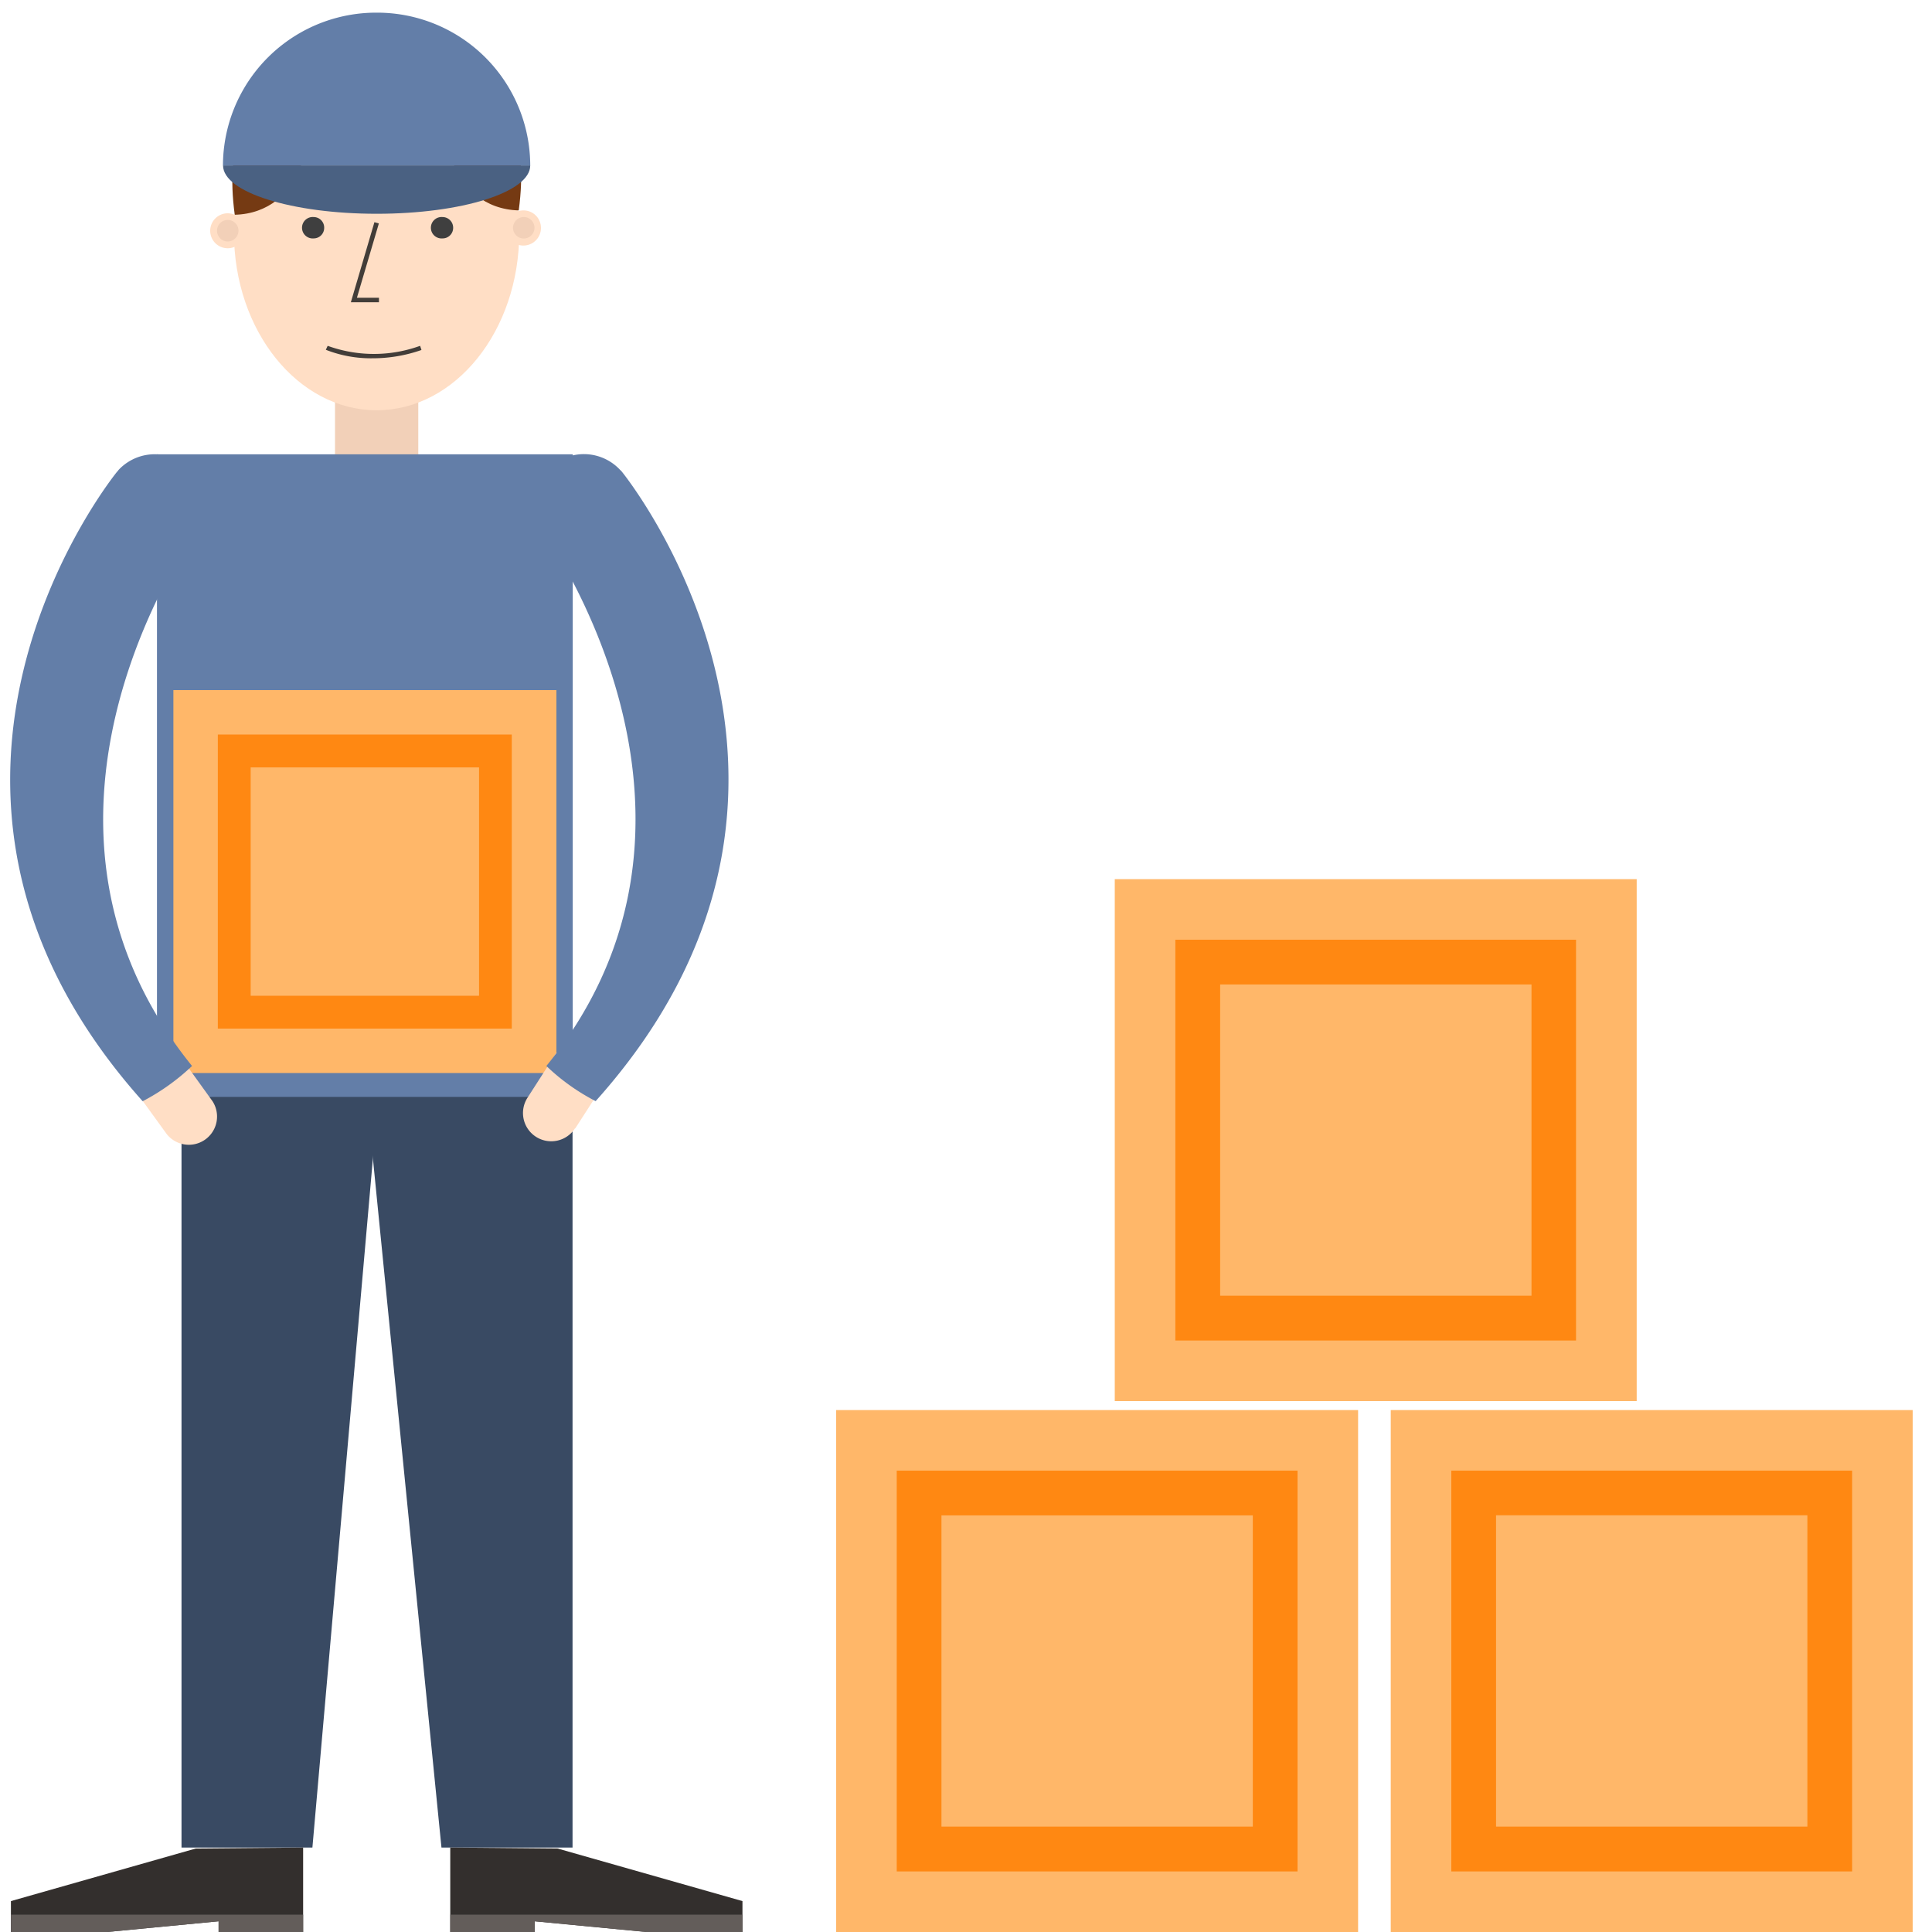 <svg id="Layer_1" data-name="Layer 1" xmlns="http://www.w3.org/2000/svg" width="200" height="200" viewBox="0 0 200 200"><defs><style>.cls-1{fill:none;}.cls-2{fill:#f2d0b8;}.cls-3{fill:#394a63;}.cls-4{fill:#ffdec5;}.cls-5{fill:#753a13;}.cls-6{fill:#3f3f3f;}.cls-7{fill:#423d39;}.cls-8{fill:#637ea8;}.cls-9{fill:#332f2d;}.cls-10{fill:#635d5a;}.cls-11{fill:#ffb769;}.cls-12{fill:#ff8812;}.cls-13{fill:#4a6182;}</style></defs><title>img-no-shipments</title><rect class="cls-1" width="200" height="200"/><rect class="cls-2" x="34.68" y="38.78" width="8.62" height="8.86"/><polygon class="cls-3" points="32.34 191.26 18.79 191.26 18.79 107.54 39.69 107.54 32.34 191.26"/><polygon class="cls-3" points="59.27 191.26 45.7 191.26 37.37 107.54 59.27 107.54 59.27 191.26"/><path class="cls-4" d="M53.75,24.09c0,10.15-6.61,18.38-14.76,18.38S24.22,34.24,24.22,24.09,30.84,5.71,39,5.71,53.75,13.93,53.75,24.09Z"/><path class="cls-5" d="M24.3,22.23c7-.15,9.4-8.89,5.38-12.53C25.45,10.92,23.28,14.64,24.3,22.23Z"/><path class="cls-5" d="M53.7,21.78c-7-.17-9.4-8.91-5.37-12.56C52.55,10.46,54.72,14.17,53.7,21.78Z"/><path class="cls-6" d="M33.56,23.58a1.09,1.09,0,0,1-1.08,1.1,1.11,1.11,0,1,1,0-2.21A1.09,1.09,0,0,1,33.56,23.58Z"/><path class="cls-6" d="M46.91,23.58a1.09,1.09,0,0,1-1.09,1.1,1.11,1.11,0,1,1,0-2.21A1.1,1.1,0,0,1,46.91,23.58Z"/><rect class="cls-6" x="43.74" y="20.4" width="4.14" height="0.72"/><rect class="cls-6" x="30.4" y="20.4" width="4.13" height="0.72"/><path class="cls-4" d="M25.38,23.88a1.81,1.81,0,1,1-1.81-1.8A1.82,1.82,0,0,1,25.38,23.88Z"/><path class="cls-4" d="M56,23.58a1.82,1.82,0,1,1-1.81-1.8A1.81,1.81,0,0,1,56,23.58Z"/><path class="cls-2" d="M55.33,23.58a1.11,1.11,0,0,1-2.22,0,1.11,1.11,0,0,1,2.22,0Z"/><path class="cls-2" d="M24.69,23.88A1.13,1.13,0,0,1,23.57,25a1.11,1.11,0,0,1-1.1-1.13,1.1,1.1,0,0,1,1.1-1.1A1.11,1.11,0,0,1,24.69,23.88Z"/><polygon class="cls-7" points="39.23 31.29 36.32 31.29 38.76 23 39.22 23.13 36.95 30.82 39.23 30.82 39.23 31.29"/><rect class="cls-8" x="16.25" y="47.03" width="43.04" height="66.52"/><polygon class="cls-9" points="1.13 200 11.07 200 22.63 198.89 22.63 200 31.38 200 31.38 191.26 20.26 191.36 1.13 196.8 1.13 200"/><polygon class="cls-10" points="1.13 198.2 1.13 200 11.07 200 22.63 198.89 22.63 200 31.38 200 31.38 198.2 1.13 198.2"/><polygon class="cls-9" points="76.86 200 66.92 200 55.35 198.89 55.35 200 46.61 200 46.61 191.26 57.73 191.36 76.86 196.8 76.86 200"/><polygon class="cls-10" points="76.86 198.2 76.86 200 66.92 200 55.35 198.89 55.35 200 46.61 200 46.61 198.2 76.86 198.2"/><path class="cls-7" d="M38.59,37.09a12.75,12.75,0,0,1-4.86-.88l.19-.41a14.06,14.06,0,0,0,9.57,0l.14.43A15.26,15.26,0,0,1,38.59,37.09Z"/><rect class="cls-11" x="17.95" y="71.44" width="39.65" height="39.64"/><rect class="cls-12" x="22.55" y="76.04" width="30.43" height="30.44"/><rect class="cls-11" x="25.95" y="79.44" width="23.64" height="23.64"/><path class="cls-4" d="M59.55,116.81l3.06-4.74-5-3.11-3,4.67a2.92,2.92,0,0,0,4.91,3.18Z"/><path class="cls-8" d="M64.2,48.65a5.12,5.12,0,0,0-8.42,5.59s.48.86.67,1.11c3.63,5.5,19,31.71.11,55a21.8,21.8,0,0,0,5.1,3.64c29.28-32.67,2.7-65.18,2.7-65.18h0A1.58,1.58,0,0,0,64.2,48.65Z"/><path class="cls-4" d="M22,114l-3.3-4.58L14,112.9l3.26,4.5A2.92,2.92,0,0,0,22,114Z"/><path class="cls-8" d="M12.28,48.64a5.13,5.13,0,0,1,8.42,5.61s-.48.85-.67,1.1c-3.64,5.5-19,31.69-.15,55A22.71,22.71,0,0,1,14.77,114c-29.24-32.69-2.64-65.18-2.64-65.18h0C12.2,48.77,12.23,48.7,12.28,48.64Z"/><path class="cls-8" d="M39,1.31A15.86,15.86,0,0,0,23.08,17.14H54.89A15.85,15.85,0,0,0,39,1.31Z"/><path class="cls-13" d="M39,22.13c-8.79,0-15.91-2.23-15.91-5H54.89C54.89,19.9,47.78,22.13,39,22.13Z"/><rect class="cls-11" x="86.56" y="145.97" width="54.03" height="54.03"/><rect class="cls-12" x="92.83" y="152.24" width="41.49" height="41.49"/><rect class="cls-11" x="97.46" y="156.87" width="32.23" height="32.22"/><rect class="cls-11" x="143.97" y="145.97" width="54.03" height="54.03"/><rect class="cls-12" x="150.24" y="152.24" width="41.49" height="41.49"/><rect class="cls-11" x="154.87" y="156.86" width="32.23" height="32.23"/><rect class="cls-11" x="115.4" y="91.01" width="54.03" height="54.03"/><rect class="cls-12" x="121.67" y="97.28" width="41.48" height="41.49"/><rect class="cls-11" x="126.31" y="101.91" width="32.23" height="32.22"/></svg>